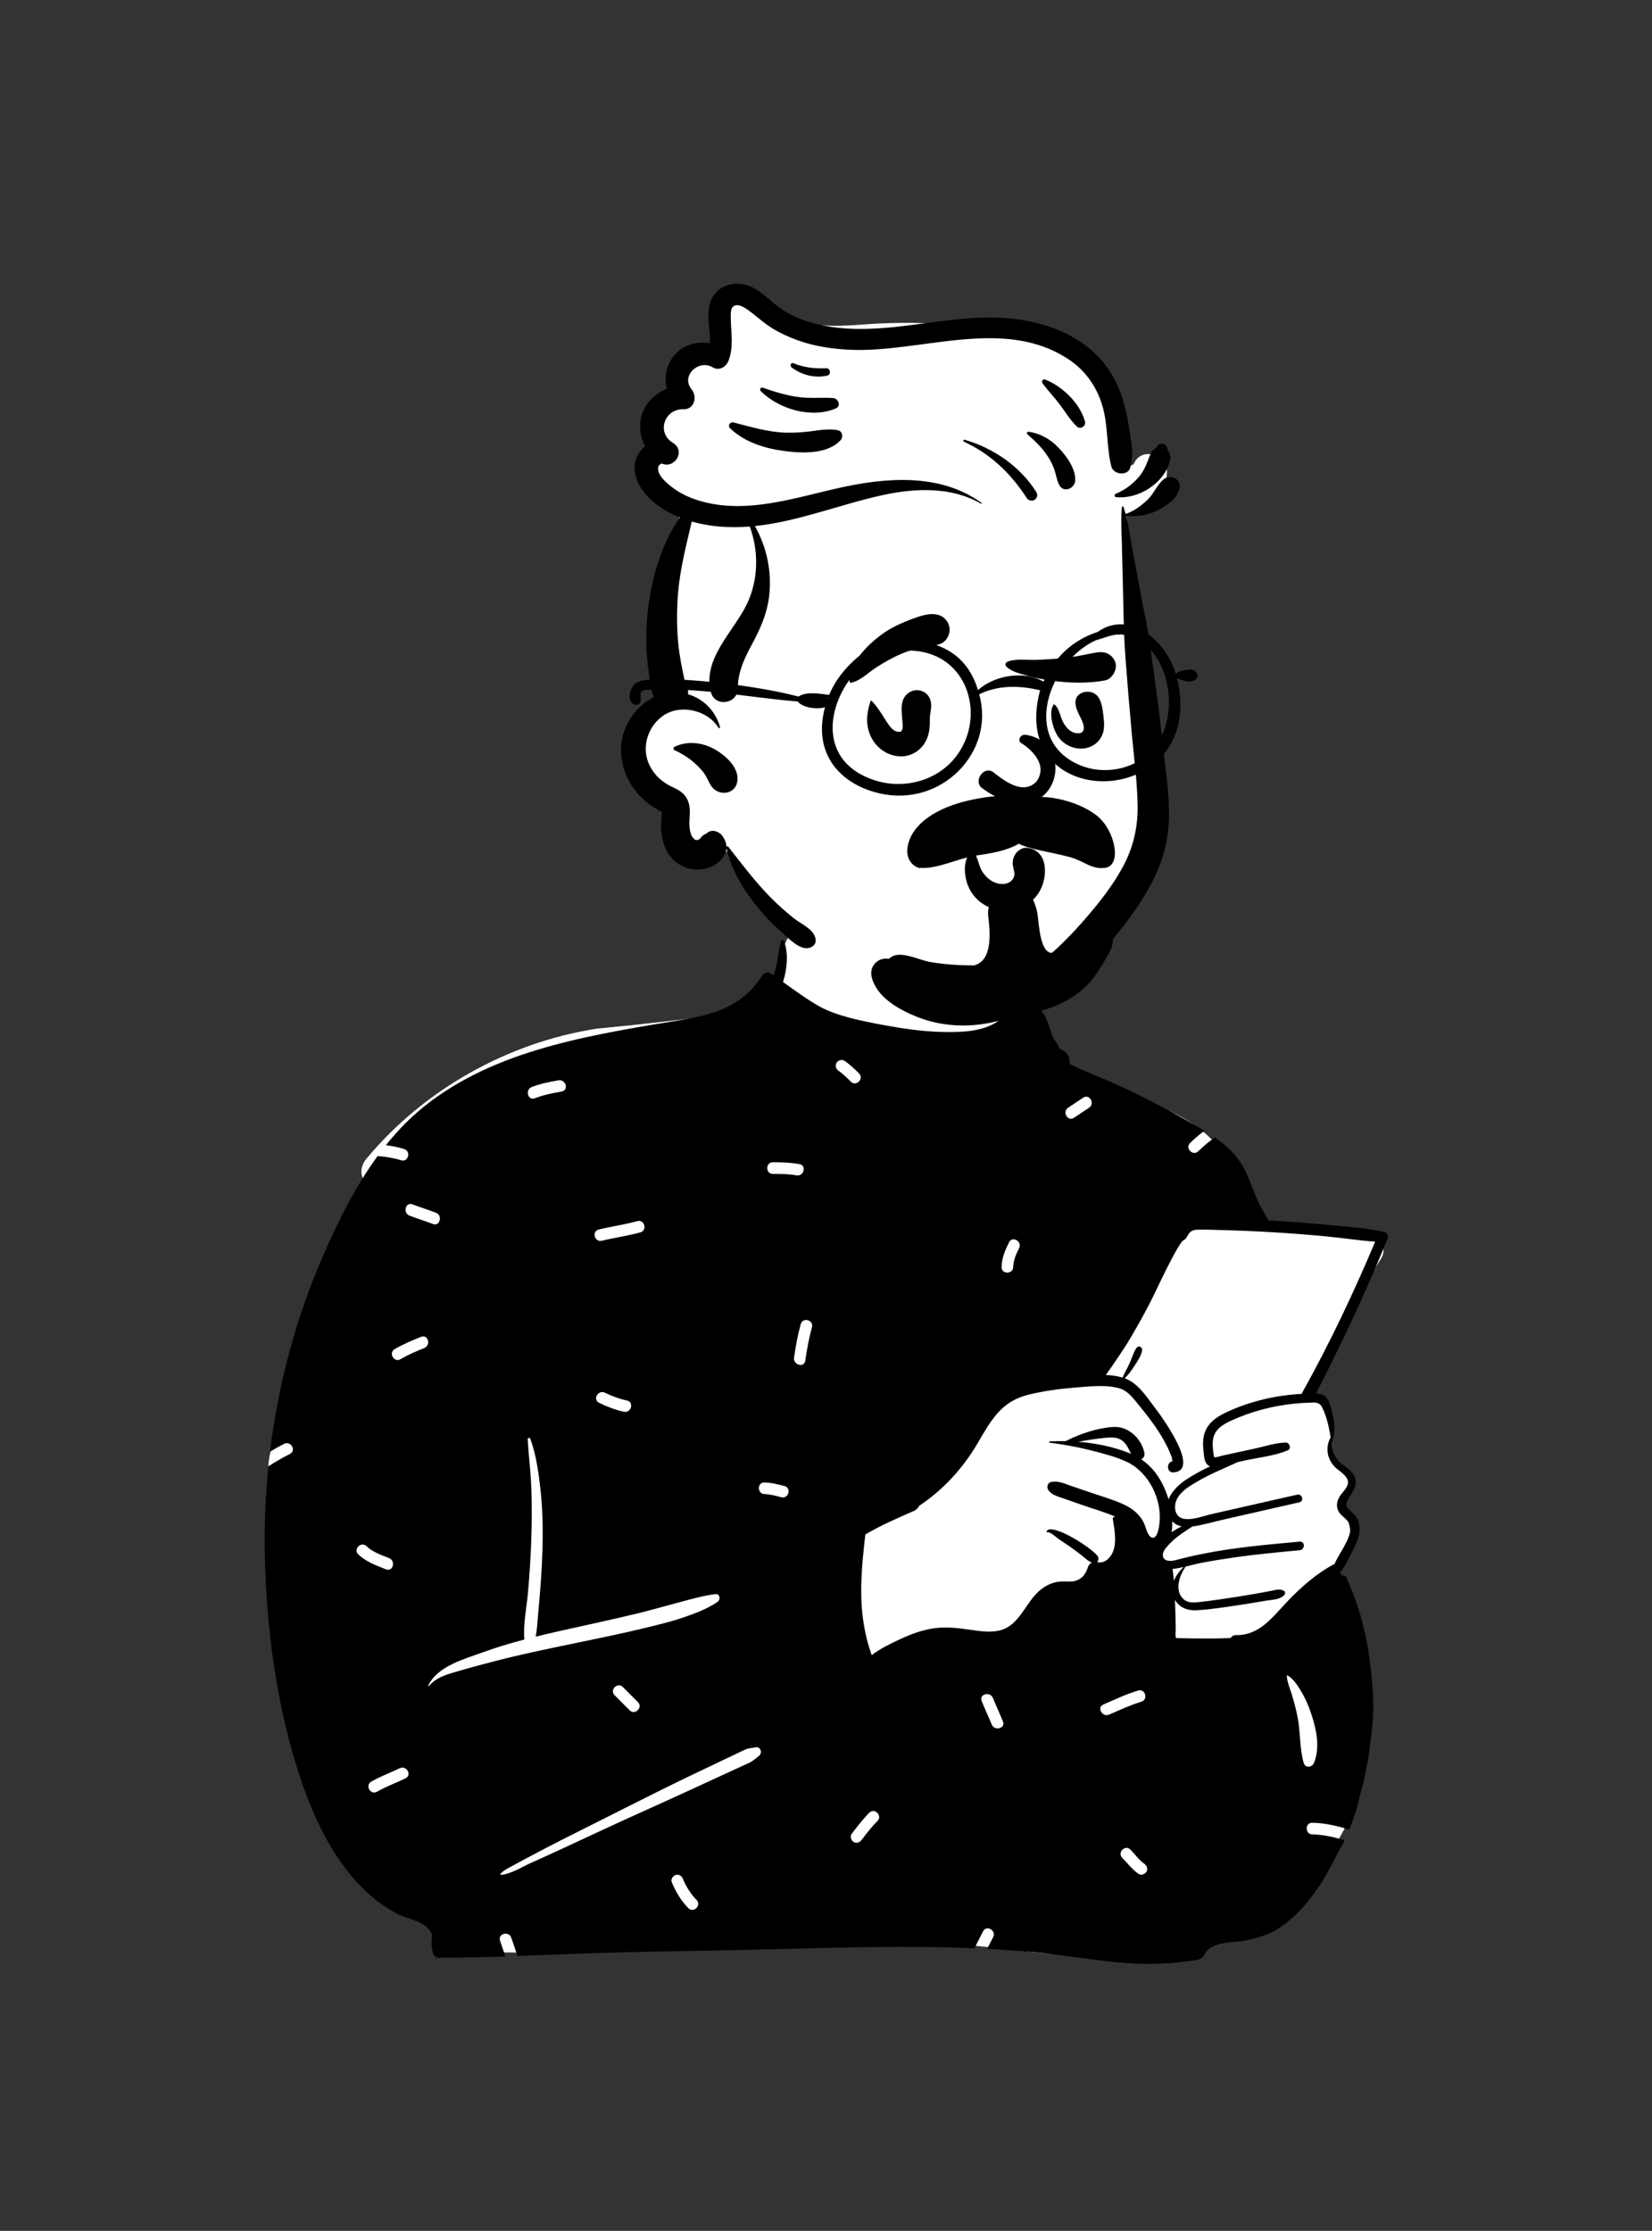 <svg width="623" height="841" viewBox="0 0 623 841" fill="none" xmlns="http://www.w3.org/2000/svg">
<rect x="0" y="0" width="623" height="841" fill="#333333" stroke="none"/>
<path fill-rule="evenodd" clip-rule="evenodd" d="M470.051 458.39C465.271 439.847 460.875 431.985 452.383 425.54C444.441 419.512 432.847 414.449 415.929 410.751C398.309 407.669 397.809 398.51 393.391 383.789C392.102 379.363 385.715 378.186 382.959 381.376C382.57 380.956 382.165 380.572 381.745 380.225C382.121 378.114 379.048 372.065 379.151 370.046C380.222 348.973 373.331 338.391 356.129 334.457C352.388 333.601 326.979 333.097 323.332 334.106C307.386 338.515 291.689 352.514 294.091 369.379C289.085 375.921 284.187 379.914 276.464 382.022C259.279 384.204 242.095 386.145 224.906 387.806C191.257 393.084 159.708 410.897 138.146 436.876C136.157 439.274 135.582 442.529 137.338 445.087C135.963 450.977 128.223 465.264 134.313 469.302C124.298 493.257 101.256 539.559 101.213 552.787C101.031 608.358 107.033 680.69 161.862 711.443C164.057 713.601 164.371 715.99 165.322 719.201C167.732 729.318 176.487 736.548 186.069 735.958C233.271 737.007 278.99 731.248 326.193 730.969C347.01 730.846 372.044 733.953 390.127 736.024C408.21 738.094 426.464 736.263 443.818 730.969C445.281 733.273 448.24 734.615 451.241 733.953C469.231 730.379 483.779 719.291 496.45 707.172C500.322 700.127 515.444 680.055 509.433 673.068C514.882 650.031 514.599 625.278 504.916 603.342C506.289 599.321 503.787 594.902 504.916 590.749C505.733 587.744 507.826 586.501 508.879 583.526C510.362 579.338 508.75 573.721 507.081 569.448C506.397 567.319 508.34 565.026 508.879 562.853C511.44 552.604 505.577 553.507 501.35 546.655C501.413 546.634 502.512 541.743 502.507 541.767C503.154 538.275 501.533 533.801 500.118 530.886C499.162 528.915 497.115 527.682 495.08 527.908C497.129 520.952 499.72 515.163 502.507 508.46C507.435 496.646 513.673 485.333 520.749 474.639C523.647 470.26 519.755 465.187 515.066 464.888C499.887 463.924 484.874 461.738 470.051 458.39Z" fill="white"/>
<path fill-rule="evenodd" clip-rule="evenodd" d="M425.751 547.734C419.68 545.353 413.143 544.037 406.573 543.526C410.111 542.906 413.658 542.308 417.235 542.001C419.73 541.787 422.044 541.809 423.919 543.702C425.17 544.963 425.757 546.587 426.58 548.079C426.311 547.959 426.031 547.844 425.751 547.734ZM490.914 525.472C480.971 525.977 471.018 528.341 462.024 532.625C458.344 534.381 455.009 536.916 454.033 541.085C453.54 543.214 453.66 545.414 453.923 547.564C454.121 549.193 454.17 551.272 455.585 552.375C455.826 552.562 456.084 552.704 456.353 552.808C453.035 554.306 449.876 556.106 447.068 557.96C444.502 559.655 441.864 562.266 440.679 565.212C440.581 564.878 440.482 564.565 440.383 564.269C438.365 558.3 435.255 553.412 430.358 550.126C431.225 549.737 431.822 548.815 431.543 547.542C430.38 542.226 425.471 537.607 419.927 537.936C413.856 538.293 407.336 540.503 401.845 543.296C399.844 543.252 397.847 543.279 395.874 543.367C395.534 543.378 395.55 543.839 395.874 543.877C397.475 544.081 399.076 544.305 400.678 544.568C404.484 545.178 408.279 545.951 411.991 546.911C416.445 548.064 421.051 549.221 425.214 551.234C433.286 555.146 438.283 565.372 437.257 574.27C437.087 575.729 436.522 580.14 434.498 579.684C432.788 579.3 432.107 575.729 431.51 574.407C429.908 570.896 427.024 568.603 423.563 567.05C419.499 565.223 415.15 563.989 410.938 562.552C408.553 561.735 406.167 560.917 403.776 560.105C401.33 559.266 399.005 558.108 396.4 558.695C394.826 559.051 394.645 560.928 395.528 562.003C396.872 563.643 398.868 564.126 400.804 564.801C403.36 565.689 405.91 566.579 408.46 567.467C412.402 568.838 416.532 569.996 420.376 571.675L420.256 571.949C419.943 571.861 419.576 572.174 419.637 572.558C420.212 576.107 421.013 580.211 420.124 583.766C419.423 586.586 416.949 589.708 413.736 588.879C414.24 588.418 414.427 587.622 414.087 586.887C412.814 584.166 396.142 573.425 394.656 577.414C394.607 577.556 394.76 577.66 394.881 577.638C396.148 577.375 398.27 579.536 399.284 580.222C400.749 581.21 402.235 582.175 403.683 583.19C405.268 584.298 406.815 585.461 408.323 586.662C409.507 587.606 410.401 588.588 411.761 589.066C411.048 589.405 410.483 590.036 410.242 590.843C409.628 592.944 408.443 594.727 406.387 595.654C404.232 596.619 401.802 596.01 399.532 596.247C396.439 596.559 393.74 598.03 391.486 600.131C386.754 604.552 384.379 612.343 377.76 614.432C373.805 615.678 369.418 614.893 365.415 614.328C360.945 613.697 356.591 613.198 352.088 613.856C347.778 614.488 343.703 615.979 339.765 617.801C336.074 619.507 331.994 621.438 328.72 623.983C328.046 621.904 327.366 619.847 326.85 617.724C325.633 612.705 324.975 607.591 324.815 602.435C324.667 597.525 324.942 592.593 325.363 587.705C325.572 585.263 325.901 582.833 326.11 580.392C326.164 579.777 326.274 579.119 326.357 578.461C332.203 575.01 338.344 572.366 344.536 569.645C344.553 569.64 344.569 569.628 344.586 569.623C344.778 569.535 344.964 569.453 345.156 569.371C345.151 569.36 345.145 569.349 345.134 569.338C345.842 568.905 346.335 568.328 346.631 567.681C355.554 561.762 363.013 553.681 368.574 544.256C370.904 540.306 373.147 536.208 376.197 532.747C379.443 529.054 383.299 526.86 388.07 525.719C393.647 524.381 399.395 523.579 405.109 523.124C408.229 522.877 411.717 522.493 415.118 522.51C417.487 522.526 419.806 522.729 421.934 523.316C425.088 524.183 426.93 526.58 428.91 529.005C430.802 531.331 432.683 533.663 434.449 536.088C436.121 538.386 437.701 540.761 439.072 543.252C439.895 544.744 440.657 546.281 441.299 547.866C441.524 548.426 441.82 549.061 441.957 549.643C442.094 550.23 441.842 550.85 442.5 550.85C439.785 550.888 439.813 555.228 442.511 555.069C453.073 554.454 437.943 533.827 435.732 530.952C432.601 526.882 429.371 521.571 424.358 519.679C424.287 519.651 424.21 519.624 424.139 519.602C425.598 518.219 426.749 516.563 427.852 514.878C428.987 513.145 430.341 511.159 430.715 509.102C430.95 507.791 429.322 507.044 428.548 508.191C427.424 509.864 426.881 511.982 426.042 513.82C425.186 515.685 424.145 517.446 423.322 519.327C421.342 518.719 419.203 518.439 417.026 518.346C419.774 514.627 424.468 507.45 425.033 506.529C427.632 502.261 430.106 497.861 432.469 493.456C435.025 488.683 437.213 483.713 439.659 478.885C441.047 476.148 442.445 473.388 443.986 470.733C444.518 469.822 445.088 468.911 445.736 468.083C445.862 467.919 446.021 467.782 446.169 467.628C446.339 467.534 446.514 467.43 446.613 467.376C447.501 466.866 447.814 465.681 448.439 464.929C449.437 463.717 450.611 463.574 452.114 463.557C455.316 463.524 458.53 463.65 461.727 463.738C466.427 463.87 471.122 464.056 475.816 464.303C477.237 464.38 478.652 464.457 480.072 464.545C486.9 464.951 493.722 465.483 500.528 466.136C506.549 466.711 512.571 467.65 518.598 468.1C510.438 487.493 501.389 506.535 491.144 524.913C491.04 525.099 490.963 525.285 490.914 525.472ZM445.637 575.432C444.321 576.036 443.043 576.788 441.853 577.644C442.05 576.311 442.1 574.906 442.045 573.496C443.027 574.549 444.282 575.153 445.637 575.432ZM501.822 542.073C501.729 542.083 501.641 542.133 501.597 542.226C499.777 545.984 500.538 550.181 503.511 553.127C505.069 554.663 508.464 556.396 508.353 558.92C508.26 560.96 506.04 562.672 505.091 564.356C504.208 565.925 503.879 567.648 504.586 569.349C505.491 571.526 508.019 572.393 508.886 574.533C509.983 577.248 508.2 580.524 506.95 582.888C505.787 585.077 504.284 587.266 503.286 589.581C496.601 593.043 490.618 598.353 485.474 603.746C479.842 609.644 475.01 616.583 466.066 616.408C465.172 616.391 464.492 616.863 464.086 617.515C461.596 617.631 459.101 617.68 456.611 617.692C452.235 617.713 447.858 617.669 443.487 617.532C443.18 616.473 443.405 615.036 443.388 614.142C443.334 611.261 443.306 608.387 443.186 605.507C443.153 604.706 443.12 603.899 443.087 603.098C444.661 605.945 447.732 607.24 451.231 607.043C456.858 606.714 462.517 605.792 468.089 604.964C471.023 604.53 473.952 604.036 476.875 603.51C479.277 603.082 482.666 603.192 484.344 601.266C484.739 600.817 484.761 599.994 484.141 599.691C482.48 598.874 481.432 599.329 479.605 599.681C477.379 600.114 475.147 600.525 472.909 600.91C468.615 601.655 464.311 602.347 459.995 602.956C457.538 603.301 455.075 603.641 452.613 603.91C450.463 604.141 448.039 604.453 446.306 602.835C442.813 599.565 444.771 594.085 446.981 590.782C447.025 590.717 447.025 590.656 447.008 590.601C449.092 590.113 451.171 589.542 453.244 589.142C457.231 588.374 461.245 587.727 465.265 587.151C473.524 585.971 481.838 585.192 490.14 584.408C492.197 584.21 492.219 580.974 490.14 581.166C478.212 582.258 466.225 583.294 454.456 585.593C451.505 586.163 448.576 586.81 445.665 587.54C444.288 587.881 442.813 588.413 441.37 588.429C441.283 588.429 441.194 588.429 441.107 588.423C438.283 588.336 437.872 585.917 439.424 583.903C439.615 583.656 439.813 583.409 440.016 583.174C442.758 579.904 446.174 577.72 449.695 575.46C453.638 574.922 457.571 573.726 461.431 572.849C470.963 570.676 480.494 568.504 490.031 566.337C491.901 565.909 491.106 563.034 489.236 563.457C481.997 565.097 474.758 566.737 467.518 568.378L456.923 570.781C454.807 571.258 452.163 572.218 449.673 572.564C448.445 572.733 447.255 572.755 446.18 572.504C442.709 571.681 442.533 567.341 444.03 564.762C445.708 561.866 448.878 560.055 451.692 558.415C456.567 555.568 461.755 553.522 466.822 551.163C467.722 550.965 468.621 550.768 469.521 550.57C474.752 549.418 480.73 548.853 485.655 546.741C487.13 546.115 486.323 543.789 484.865 543.822C481.043 543.905 477.045 545.265 473.31 546.072C469.268 546.949 465.221 547.822 461.179 548.694C460.773 548.782 458.371 549.55 458.009 549.38C457.779 549.27 457.697 548.469 457.62 547.942C457.373 546.209 457.192 544.388 457.461 542.648C458.053 538.748 461.305 536.915 464.596 535.418C471.923 532.088 479.957 530.004 487.953 529.169C489.795 528.977 491.638 528.857 493.492 528.796C495.668 528.73 497.462 528.346 498.565 530.491C500.298 533.871 501.252 538.216 501.822 542.073ZM491.647 664.599C490.05 659.076 490.485 653.178 489.391 647.545C488.827 644.638 488.056 641.755 487.215 638.917C486.536 636.625 485.404 634.187 485.275 631.795C485.268 631.636 485.456 631.544 485.585 631.617C487.837 632.907 489.567 635.697 490.852 637.886C492.389 640.506 493.563 643.248 494.511 646.132C496.398 651.878 497.948 658.808 495.514 664.599C494.789 666.323 492.245 666.668 491.647 664.599ZM442.308 591.441C443.657 591.309 445.006 591.051 446.356 590.749C444.847 592.22 443.454 593.992 442.681 595.956C442.56 594.447 442.406 592.944 442.204 591.447C442.237 591.447 442.275 591.447 442.308 591.441ZM429.343 706.411C426.963 704.75 425.23 702.428 423.212 700.379C421.228 698.364 424.33 695.261 426.315 697.277C428.036 699.024 429.531 701.207 431.556 702.621C432.532 703.301 432.983 704.53 432.344 705.624C431.779 706.588 430.315 707.089 429.343 706.411ZM416.075 642.583C420.418 640.705 424.689 638.659 429.234 637.306C431.951 636.497 433.101 640.734 430.401 641.537C426.215 642.784 422.289 644.643 418.29 646.372C415.722 647.483 413.491 643.701 416.075 642.583ZM370.211 641.269C369.149 638.647 373.395 637.518 374.442 640.102C375.646 643.077 377.027 645.975 378.232 648.95C379.293 651.571 375.048 652.701 374.002 650.116C372.797 647.142 371.415 644.244 370.211 641.269ZM324.942 693.615C324.235 694.559 323.055 695.07 321.941 694.403C321.007 693.843 320.438 692.356 321.154 691.401C323.245 688.613 325.363 685.858 327.814 683.372C329.801 681.357 332.902 684.463 330.917 686.476C328.728 688.695 326.81 691.125 324.942 693.615ZM318.469 399.901C320.483 401.277 322.247 402.948 323.968 404.668C325.968 406.668 322.865 409.771 320.865 407.771C319.415 406.322 317.953 404.85 316.255 403.691C315.274 403.02 314.833 401.773 315.468 400.688C316.037 399.716 317.49 399.233 318.469 399.901ZM384.329 470.526C383.191 472.806 382.166 475.042 382.101 477.634C382.032 480.458 377.644 480.459 377.714 477.634C377.798 474.242 379.048 471.3 380.541 468.311C381.803 465.78 385.586 468.006 384.329 470.526ZM408.493 413.805C410.852 412.232 413.046 416.035 410.708 417.594C408.813 418.858 406.917 420.122 405.022 421.386C402.664 422.959 400.47 419.156 402.807 417.597C404.703 416.333 406.598 415.069 408.493 413.805ZM303.683 512.976C303.28 515.765 299.053 514.572 299.452 511.81C300.069 507.541 300.822 503.328 301.98 499.17C302.738 496.449 306.969 497.612 306.21 500.337C305.052 504.495 304.299 508.708 303.683 512.976ZM288.301 563.25C285.477 563.19 285.476 558.801 288.301 558.861C290.856 558.915 293.368 559.588 295.834 560.203C298.576 560.889 297.406 565.12 294.667 564.435C292.583 563.915 290.461 563.296 288.301 563.25ZM282.622 664.521C281.652 664.993 280.657 665.418 279.676 665.867C277.712 666.765 275.749 667.664 273.787 668.566C269.699 670.443 265.614 672.326 261.532 674.216C253.36 678 245.126 681.65 236.935 685.393C228.582 689.21 220.251 693.078 211.93 696.965C208.01 698.796 204.061 700.559 200.119 702.342C196.748 703.867 192.582 706.531 188.882 706.782C188.691 706.795 188.628 706.554 188.736 706.431C190.134 704.84 192.364 703.915 194.201 702.882C196.078 701.825 197.99 700.832 199.893 699.824C203.86 697.721 207.832 695.635 211.838 693.607C219.85 689.551 227.878 685.524 235.907 681.502C244.096 677.4 252.275 673.271 260.535 669.315C264.425 667.452 268.318 665.595 272.213 663.744C274.324 662.741 276.435 661.74 278.546 660.74C279.458 660.308 280.361 659.843 281.293 659.456C282.532 658.943 283.474 659.048 284.752 658.732C286.836 658.218 287.738 660.868 286.138 662.023C284.821 662.973 284.128 663.786 282.622 664.521ZM253.333 709.523C252.883 708.428 253.825 707.098 254.865 706.823C256.111 706.495 257.109 707.252 257.564 708.356C258.767 711.283 260.48 713.968 262.685 716.236C264.656 718.263 261.555 721.367 259.583 719.34C256.819 716.497 254.834 713.174 253.333 709.523ZM231.785 639.077C229.785 637.077 232.888 633.974 234.888 635.974L240.573 641.661C242.574 643.662 239.47 646.765 237.471 644.765L231.785 639.077ZM173.45 629.804C169.362 631.003 164.594 632.106 161.807 635.594C161.671 635.765 161.443 635.546 161.524 635.376C165.092 627.977 175.325 625.381 182.409 622.789C187.42 620.955 192.561 619.434 197.746 618.076C197.228 612.159 198.657 605.818 199.154 599.931C199.684 593.645 200.116 587.343 200.337 581.037C200.564 574.605 200.619 568.129 200.407 561.695C200.196 555.285 199.364 548.953 199 542.564C198.965 541.946 199.825 541.917 200.01 542.427C202.164 548.356 203.083 554.923 203.784 561.174C204.506 567.614 204.745 574.036 204.653 580.513C204.558 587.173 204.171 593.817 203.639 600.456C203.388 603.602 203.095 606.745 202.819 609.889C202.609 612.289 202.511 614.669 202.022 616.993C205.149 616.225 208.283 615.499 211.408 614.793C221.37 612.544 231.374 610.457 241.295 608.025C246.165 606.832 250.965 605.402 255.813 604.133C260.378 602.938 265.197 601.488 269.883 600.955C271.556 600.764 271.769 603.053 270.662 603.83C266.852 606.505 261.793 608.368 257.393 609.866C252.977 611.368 248.387 612.45 243.861 613.563C234.422 615.885 224.894 617.784 215.38 619.761C205.88 621.737 196.361 623.698 186.967 626.135C182.443 627.309 177.935 628.487 173.45 629.804ZM151.049 512.392C148.606 513.826 146.401 510.031 148.835 508.602C152.02 506.732 155.414 505.327 158.835 503.957C161.461 502.906 162.591 507.152 160.002 508.189C156.927 509.42 153.911 510.712 151.049 512.392ZM142.204 675.443C139.755 676.864 137.548 673.07 139.99 671.654C143.42 669.665 147.176 668.338 150.73 666.598C153.259 665.359 155.48 669.146 152.944 670.388C149.391 672.128 145.634 673.454 142.204 675.443ZM138.226 582.887C140.594 585.138 143.755 586.197 146.735 587.379C149.333 588.409 148.193 592.652 145.568 591.611C141.855 590.138 138.073 588.794 135.124 585.99C133.071 584.041 136.179 580.943 138.226 582.887ZM164.424 457.19C167.028 458.212 165.887 462.454 163.258 461.422C160.341 460.278 157.329 459.407 154.413 458.263C151.81 457.241 152.95 452.999 155.579 454.03C158.496 455.174 161.508 456.046 164.424 457.19ZM210.641 407.263C213.407 406.797 214.585 411.027 211.807 411.496C208.361 412.078 204.968 412.759 201.699 414.024C199.059 415.045 197.927 410.8 200.532 409.792C203.802 408.527 207.195 407.845 210.641 407.263ZM225.912 528.823C223.375 527.576 225.601 523.792 228.126 525.034C230.786 526.342 233.543 527.354 236.447 527.972C239.211 528.561 238.034 532.792 235.28 532.205C232.013 531.508 228.904 530.295 225.912 528.823ZM240.334 460.35C243.066 459.602 244.221 463.836 241.501 464.582C236.716 465.894 231.79 466.575 226.97 467.742C224.223 468.407 223.06 464.174 225.803 463.51C230.623 462.343 235.55 461.662 240.334 460.35ZM301.519 438.862C304.296 439.376 303.113 443.606 300.353 443.095C297.415 442.551 294.438 442.542 291.459 442.541C288.632 442.54 288.637 438.151 291.459 438.152C294.843 438.154 298.183 438.245 301.519 438.862ZM501.065 461.791C493.898 461.105 486.719 460.557 479.529 460.145C479.194 460.128 478.865 460.107 478.53 460.09C478.493 460.014 478.443 459.942 478.393 459.865C476.047 456.42 474.319 452.975 472.822 449.08C471.391 445.371 470.003 441.548 467.798 438.201C465.284 434.389 461.889 431.405 458.169 428.82C455.912 430.338 453.818 432.115 451.902 433.999C449.885 435.981 446.782 432.878 448.799 430.896C450.502 429.221 452.319 427.675 454.241 426.278C452.022 424.929 449.759 423.662 447.551 422.401C439.275 417.678 430.802 413.311 422.154 409.318C418.134 407.457 414.065 405.806 409.968 404.133C407.763 403.234 405.586 402.076 403.382 401.034C403.541 399.475 403.074 397.731 401.879 396.705C400.996 395.953 400.31 395.674 399.257 395.142C399.022 395.059 398.879 395.01 398.813 394.982C398.863 394.993 399.005 395.037 399.24 395.114C399.8 395.372 399.844 395.295 399.373 394.889C399.345 394.001 397.595 392.125 397.195 391.209C395.802 388.065 395.369 384.74 393.313 381.876C390.477 377.932 385.717 376.44 381.28 377.778C380.82 373.033 380.699 368.08 378.911 363.844C378.862 363.729 378.703 363.679 378.632 363.806C376.767 366.982 376.608 370.52 376.465 374.185C376.328 377.625 376.459 381.141 376.91 384.559C376.624 384.778 376.334 384.987 376.032 385.19C374.617 386.122 373.093 386.841 371.491 387.374C368.442 388.383 365.245 388.822 362.047 388.975C353.794 389.37 345.288 388.536 337.171 387.121C328.962 385.689 316.375 383.539 309.071 379.43C304.249 376.72 299.802 373.411 295.294 370.208C296.929 364.941 297.345 359.28 295.7 354.83C295.503 354.298 294.669 354.2 294.51 354.83C293.479 359.077 293.177 363.345 291.806 367.541C291.784 367.602 291.763 367.668 291.741 367.728C291.313 367.438 290.885 367.152 290.457 366.867C289.47 366.214 288.127 366.703 287.534 367.635C278.063 382.562 263.064 383.418 247.313 386.085C230.076 389.003 212.752 392.152 196.179 397.862C180.33 403.327 165.183 411.282 153.183 423.164C150.467 425.855 147.927 428.721 145.529 431.714C147.849 432.006 150.15 432.461 152.421 433.175C155.109 434.02 153.954 438.256 151.254 437.407C148.335 436.49 145.384 436.036 142.403 435.81C134.25 446.967 127.893 459.619 122.395 472.071C111.851 495.947 104.988 521.373 101.829 547.26C103.563 546.22 105.329 545.23 107.138 544.309C109.652 543.03 111.869 546.818 109.352 548.099C106.558 549.521 103.843 551.088 101.213 552.787C100.064 564.119 99.619 575.523 99.888 586.909C100.53 614.054 104.194 641.994 112.48 667.893C116.544 680.604 121.929 693.211 129.953 703.953C133.583 708.819 137.707 713.207 142.566 716.866C144.919 718.644 147.409 720.23 150.036 721.568C153.419 723.301 157.829 723.872 160.746 726.324C161.706 727.131 162.446 728.195 163.006 729.396C162.682 731.679 162.644 733.966 163.269 736.248C163.466 736.962 164.004 737.543 164.667 737.823C164.678 738.02 164.678 738.212 164.678 738.399C164.678 738.487 164.81 738.509 164.826 738.421C164.854 738.251 164.881 738.081 164.909 737.906C165.122 737.976 165.347 738.01 165.578 738.01C173.908 738.041 182.249 737.838 190.59 737.555C189.945 735.579 189.247 733.619 188.576 731.642C187.665 728.958 191.904 727.816 192.806 730.476C193.591 732.787 194.412 735.077 195.142 737.396C204.079 737.064 213.014 736.664 221.933 736.37C240.903 735.738 259.867 735.53 278.841 735.13C308.308 734.505 337.99 733.226 367.502 734.477C368.523 732.31 369.665 730.193 370.748 728.056C372.026 725.533 375.81 727.757 374.537 730.271C373.784 731.756 373.004 733.222 372.263 734.705C378.24 735.015 384.211 735.425 390.17 735.986C400.337 736.94 410.407 738.635 420.563 739.689C430.89 740.763 440.992 740.572 451.236 738.866C453.079 738.559 454.165 737.444 454.615 736.062C454.63 736.056 454.642 736.046 454.652 736.029C455.179 735.415 455.673 734.905 456.182 734.46C456.792 734.066 457.45 733.73 458.223 733.434C459.665 732.885 461.168 732.551 462.693 732.326C464.371 732.074 466.071 732.052 467.749 731.844C469.163 731.663 470.546 731.393 471.927 731.065C474.412 730.472 476.771 729.699 479.118 728.672C481.163 727.779 483.011 726.495 484.755 725.095C488.364 722.457 491.489 719.089 494.221 715.588C495.812 713.542 497.309 711.419 498.669 709.209C501.038 705.379 503.056 701.401 505.096 697.391C505.837 696.203 506.512 694.986 507.13 693.744C503.143 692.569 499.117 691.611 494.891 691.543C492.065 691.497 492.066 687.108 494.891 687.154C499.738 687.231 504.323 688.364 508.879 689.714C509.101 689.124 509.314 688.53 509.511 687.928C510.054 686.672 510.504 685.382 510.876 684.077C511.095 683.484 511.315 682.892 511.535 682.299C512.028 680.248 512.522 678.19 513.021 676.133C514.013 672.841 514.797 669.501 515.374 666.116C515.856 663.888 516.229 661.645 516.481 659.373C517.249 653.871 517.874 648.38 517.918 642.817C517.852 639.388 517.633 635.965 517.26 632.558C517.101 630.243 516.832 627.939 516.47 625.651C515.999 622.25 515.533 618.882 514.748 615.524C514.162 613.253 513.575 610.982 512.988 608.71C511.524 603.977 509.796 599.335 507.805 594.798C507.696 594.513 507.141 593.887 506.807 593.882C506.555 593.876 506.203 594.107 506.319 594.415C506.33 594.441 506.341 594.474 506.352 594.502C506.237 594.244 506.127 593.981 506.012 593.723C505.913 593.481 505.529 592.999 505.233 593.005C505.217 593.005 505.2 593.005 505.178 593.01C505.255 592.955 505.327 592.883 505.398 592.802C507.367 590.47 508.644 587.403 510.054 584.704C511.222 582.477 512.324 580.128 512.642 577.61C512.922 575.4 512.544 573.222 511.156 571.433C509.577 569.398 506.604 568.443 508.255 565.503C510.131 562.156 512.889 559.254 510.142 555.453C508.743 553.516 506.528 552.452 504.882 550.768C502.99 548.82 502.09 546.214 502.14 543.554C502.255 543.619 502.409 543.587 502.464 543.422C504.054 538.616 502.903 533.339 501.274 528.659C500.385 526.12 498.504 525.422 496.316 525.297C505.792 506.782 514.66 487.97 522.563 468.725C522.826 468.094 523.084 467.464 523.341 466.832C523.726 465.889 522.914 464.633 521.976 464.424C515.143 462.926 508.025 462.449 501.065 461.791Z" fill="black"/>
<path fill-rule="evenodd" clip-rule="evenodd" d="M440.052 177.661C439.867 171.101 430.329 168.377 427.573 174.874C427.402 175.048 427.216 175.215 427.041 175.365C427.904 174.625 426.1 175.849 425.807 176.001C425.556 176.13 425.299 176.247 425.043 176.368C423.271 159.749 417.253 141.832 401.705 133.491C380.018 122.971 354.959 120.917 331.167 121.962C319.115 122.678 305.197 124.605 294.489 118.506C291.153 116.606 288.478 113.614 284.708 112.44C272.806 109.219 267.407 121.445 269.028 131.499C263.951 131.539 258.915 134.351 256.724 138.98C255.438 141.719 255.46 144.676 254.351 147.425C250.947 154.398 246.076 159.41 248.83 167.864C243.987 173.377 246.748 181.723 250.656 187.001C252.586 189.746 254.885 192.381 256.298 195.454C257.67 198.396 255.599 201.885 254.446 204.674C245.924 224.89 246.411 247.152 250.997 268.238C241.794 272.232 239.033 284.719 245.033 292.581C247.098 295.36 249.617 296.391 252.474 298.101C256.089 300.091 253.136 308.064 254.294 311.914C255.867 321.313 264.422 327.101 272.881 320.997C278.249 320.185 282.579 335.808 286.477 339.73C288.879 342.89 291.545 345.727 294.444 348.345C303.081 370.577 347.342 381.851 369.225 380.564C392.14 378.164 407.6 358.696 420.472 341.419C427.082 332.213 431.381 321.909 432.945 310.671C434.515 299.377 433.828 288.062 432.766 276.753C430.536 252.727 427.017 218.113 424.745 193.827C432.956 193.15 440.301 186.158 440.052 177.661V177.661Z" fill="white"/>
<path fill-rule="evenodd" clip-rule="evenodd" d="M261.056 163.216C261.048 163.25 261.06 163.275 261.067 163.312C261.069 163.301 261.071 163.296 261.073 163.283C261.067 163.256 261.062 163.237 261.056 163.216" fill="#4F66AF"/>
<path fill-rule="evenodd" clip-rule="evenodd" d="M261.053 163.565C261.023 163.533 260.98 163.51 260.938 163.478C260.937 163.479 260.936 163.48 260.935 163.481C260.976 163.507 261.014 163.538 261.053 163.565" fill="#4F66AF"/>
<path fill-rule="evenodd" clip-rule="evenodd" d="M438.745 180.765C441.442 178.524 445.691 180.588 444.777 184.278C443.783 188.297 439.477 191.043 435.922 192.695C432.263 194.394 428.699 194.721 424.707 194.536L424.658 194.525V194.525C425.766 198.97 426.395 203.591 427.242 208.063C428.318 213.737 429.377 219.413 430.419 225.092C431.428 230.581 432.703 236.078 433.478 241.595C434.259 247.163 435.01 252.736 435.777 258.306C437.059 267.61 438.093 276.956 439.183 286.287L439.703 290.703C440.795 300.051 441.675 309.411 439.605 318.713C437.665 327.431 433.295 335.564 428.227 342.841C423.263 349.968 417.718 356.82 411.631 363.018C399.89 374.973 385.412 384.548 368.435 386.323C361.125 387.088 353.318 386.237 346.446 383.579L345.99 383.401C339.033 380.653 330.514 375.949 328.704 368.229C327.592 363.494 332.47 359.797 336.747 362.044C338.729 363.085 340.219 364.275 341.846 365.767L342.134 366.033C343.464 367.268 343.975 367.648 345.509 368.614C348.656 370.594 351.014 371.531 354.587 372.431C361.176 374.089 368.287 373.826 374.975 371.866C389.176 367.703 400.192 356.841 409.63 345.949C414.754 340.035 419.618 333.831 423.369 326.938C427.305 319.705 429.122 312.112 429.013 303.883C428.89 294.598 427.607 285.277 426.765 276.036C425.908 266.615 425.115 257.197 424.416 247.763C423.761 238.916 423.698 230.029 423.469 221.154L423.424 219.49C423.29 214.779 423.197 210.066 423.09 205.353C422.984 200.654 422.612 195.896 423.096 191.217C423.13 190.876 423.589 190.79 423.701 191.134C423.986 192.011 424.236 192.902 424.472 193.797C424.508 193.769 424.549 193.745 424.598 193.728C427.726 192.652 430.607 190.506 432.954 188.191C435.194 185.982 436.364 182.745 438.745 180.765ZM267.598 114.935C269.563 106.862 278.406 105.059 284.944 108.947C288.09 110.816 290.608 113.513 293.546 115.655C296.467 117.786 299.695 119.497 303.101 120.706C309.868 123.106 317.006 123.979 324.158 124.011C341.565 124.087 358.615 119.193 376.048 119.739C389.537 120.162 403.854 124.149 413.638 133.903C418.909 139.158 422.305 145.913 424.127 153.085C424.978 156.437 425.613 159.87 426.114 163.295L426.236 164.151C426.516 166.153 426.966 168.272 427.008 170.296C427.045 172.113 426.586 174.014 426.337 175.812C425.812 179.603 419.942 179.171 419.099 175.812C417.178 168.164 417.982 160.271 415.635 152.65C413.554 145.891 409.52 139.981 403.676 135.94C379.02 118.889 347.401 133.168 320.234 131.841C313.595 131.517 306.858 130.491 300.595 128.203C297.365 127.024 294.185 125.586 291.257 123.776C288.574 122.12 286.25 120.038 283.767 118.123L282.671 117.29C280.969 116.009 278.071 114.005 276.353 115.7C275.606 116.438 275.56 118.106 275.574 119.38L275.582 119.956C275.66 125.364 276.762 130.762 274.739 135.987C273.816 138.37 271.251 139.873 268.812 138.523L268.686 138.451C263.526 135.38 256.746 141.55 260.71 146.657L260.833 146.811C263.064 149.523 261.875 154.297 257.883 154.285L257.739 154.283C250.627 154.061 247.472 162.952 253.602 166.836L253.791 166.953C258.767 169.932 254.402 177.095 249.301 174.636C249.733 174.844 248.982 174.841 248.552 175.418C248.139 175.973 248.108 176.452 248.207 177.152C248.504 179.273 250.369 181.06 251.879 182.402C255.31 185.451 259.563 187.556 263.946 188.837C281.5 193.971 299.51 187.691 316.614 183.899C334.446 179.945 354.586 178.352 370.137 189.572C370.322 189.705 370.16 190.001 369.955 189.883C358.795 183.399 345.126 183.975 332.927 186.633C316.93 190.119 301.072 196.607 284.688 198.316C289.288 206.439 291.213 216.032 289.984 225.323C289.139 231.718 286.594 237.266 283.589 242.887L283.016 243.959C280.336 249.005 278.261 253.772 278.227 259.617C278.195 265.425 269.564 266.65 268.1 260.989C264.779 248.132 276.88 238.006 281.817 227.404C286.037 218.341 286.167 207.775 282.752 198.495C278.899 198.805 275.016 198.838 271.094 198.488C267.725 198.186 264.259 197.579 260.881 196.618L259.529 202.301C257.739 209.872 256.08 217.437 255.577 225.3C255.207 231.078 255.226 236.884 255.79 242.647C256.277 247.625 257.304 252.426 258.35 257.286C259.247 258.47 259.706 260.282 259.454 261.726C265.278 263.403 269.859 268 271.532 274.089C271.634 274.46 271.116 274.669 270.921 274.347C266.95 267.756 256.725 265.331 250.256 269.685C244.079 273.842 241.642 282.236 245.139 288.881C246.978 292.374 249.705 294.829 253.221 296.52L253.928 296.852C255.771 297.724 257.462 298.675 258.647 300.427C260.185 302.699 260.236 305.101 260.091 307.698L260.028 308.75C259.931 310.491 259.909 312.282 260.428 313.956L260.545 314.328C260.682 314.746 260.826 315.114 261.075 315.513C261.15 315.632 261.85 316.319 262.078 316.567L262.365 316.654V316.654L262.686 316.667V316.667C263.043 316.673 263.512 316.518 263.358 316.625L263.4 316.601C263.535 316.517 263.659 316.428 263.764 316.349L263.963 316.193C264.429 315.52 265.012 314.964 265.728 314.54L266.412 314.235V314.235C268.188 312.359 271.232 313.345 272.505 315.214C273.422 316.558 273.915 317.924 273.955 319.272C274.098 319.042 274.417 318.917 274.619 319.174L275.826 320.713C280.446 326.618 284.986 332.559 290.235 337.941C293.127 340.907 296.237 343.694 299.489 346.261C302.265 348.452 307.531 350.561 307.612 354.553C307.637 355.849 306.717 356.767 305.592 357.207C301.929 358.638 297.403 353.77 294.758 351.401L294.542 351.209C291.304 348.373 288.349 345.259 285.622 341.929C280.326 335.46 275.898 328.015 273.946 319.825C273.854 321.254 273.241 322.655 272.048 323.977C270.459 325.735 268.285 326.969 265.962 327.477C260.7 328.627 255.563 326.733 252.432 322.347C249.785 318.639 249.006 313.742 249.348 309.263L249.39 308.725C249.438 308.007 249.499 306.688 249.685 306.127L248.028 305.217V305.217C245.997 304.136 244.114 302.718 242.424 301.16C235.633 294.898 232.226 284.719 235.33 275.813C237.272 270.241 241.353 265.393 246.578 262.874C245.705 260.855 245.413 258.457 245.083 256.335L245.028 255.984C244.469 252.504 244.001 248.98 243.823 245.458C243.49 238.88 243.895 232.241 244.928 225.74C246.606 215.18 250.081 203.981 256.449 195.122C251.59 193.192 247.119 190.398 243.667 186.518C240.06 182.464 237.76 176.66 240.55 171.511C241.26 170.199 242.187 169.096 243.251 168.22C241.405 164.733 240.808 160.612 241.947 156.673C243.308 151.964 247.004 148.291 251.469 146.576C250.384 142.114 251.271 137.315 254.584 133.597C257.87 129.908 262.973 128.564 267.696 129.408C267.952 124.662 266.458 119.615 267.598 114.935ZM254.351 281.544C258.682 279.424 263.814 279.761 268.139 281.77L268.432 281.909C273.155 284.2 279.409 289.552 277.908 295.244C277.03 298.573 273.332 299.71 270.465 298.273C268.07 297.072 267.524 294.925 266.322 292.769C265.473 291.244 264.423 290.052 263.189 288.826C260.589 286.242 257.669 284.323 254.351 282.788C253.873 282.566 253.89 281.771 254.351 281.544ZM363.461 166.487C363.055 166.302 363.349 165.666 363.758 165.782C374.639 168.89 384.784 175.867 390.846 185.552C391.216 186.143 391.272 187.115 390.846 187.7L390.65 187.966C390.372 188.329 390.098 188.597 389.575 188.678C388.592 188.83 387.739 188.574 387.173 187.7C381.2 178.469 373.549 171.103 363.461 166.487ZM436.304 168.315C437.226 166.753 439.67 167.067 440.157 168.818L440.227 168.971C440.49 169.568 440.37 169.69 439.88 169.352C441.093 170.352 441.642 171.841 441.272 173.442C439.269 182.087 429.479 188.261 420.944 187.412C420.2 187.337 420.098 186.422 420.773 186.149C424.057 184.819 426.971 182.659 429.314 180.009C431.592 177.433 432.55 174.485 433.775 171.374C434.235 170.206 434.95 169.365 435.957 168.906C436.091 168.721 436.207 168.525 436.304 168.315ZM387.771 162.759L387.83 162.763C392.215 163.329 396.008 165.494 399.088 168.666C402.054 171.721 405.796 176.761 405.476 181.244C405.263 184.215 401.04 185.914 399.463 182.873C398.523 181.058 398.31 179.069 397.651 177.15C397.047 175.391 396.212 173.721 395.213 172.155C393.156 168.928 390.327 166.195 387.43 163.728C387.091 163.439 387.327 162.76 387.771 162.759V162.759ZM275.299 161.442C274.327 160.516 275.338 158.937 276.575 159.25C283.097 160.901 289.556 162.91 296.337 163.11C299.724 163.209 303.092 162.942 306.447 162.504L308.146 162.278C310.762 161.937 313.424 161.668 316.01 162.206C317.734 162.564 318.071 164.786 316.997 165.945C311.923 171.42 302.137 170.896 295.409 169.974C288.102 168.971 280.73 166.617 275.299 161.442ZM393.08 144.378C392.633 143.759 393.385 142.781 394.095 143.056C400.577 145.562 407.37 152.086 409.156 158.913C409.628 160.716 407.355 162.077 406.02 160.739C403.532 158.244 401.776 155.298 399.673 152.494C397.578 149.699 395.126 147.217 393.08 144.378ZM286.877 147.427C286.357 146.907 286.881 145.872 287.628 146.137C291.848 147.632 296.099 148.925 300.533 149.604C305.074 150.299 309.657 149.771 314.222 150.052C316.068 150.166 317.326 153.039 315.273 153.934C306.152 157.906 293.763 154.304 286.877 147.427ZM298.53 138.517C297.805 137.98 298.217 136.508 299.204 136.918C303.223 138.592 307.287 139.004 311.6 138.831C313.193 138.767 313.528 141.272 311.975 141.61C307.208 142.647 302.426 141.398 298.53 138.517Z" fill="black"/>
<path fill-rule="evenodd" clip-rule="evenodd" d="M382.763 322.22C383.604 320.756 385.541 319.401 387.314 319.609C395.254 320.54 395.241 330.17 392.175 335.792C389.456 340.778 383.83 343.704 378.199 343.276C372.283 342.827 367.243 339.348 365.024 333.812C363.557 330.15 362.879 323.39 366.782 320.929C366.854 320.883 366.974 320.895 367.031 320.961C368.903 323.138 368.976 326.408 370.614 328.832C372.138 331.087 374.505 332.949 377.277 333.236C379.348 333.451 381.443 332.704 382.253 330.844C382.691 329.838 382.642 329.292 382.477 328.6L382.327 327.998C381.808 325.891 381.575 324.286 382.763 322.22ZM384.886 279.986C389.027 282.504 395.337 288.376 390.882 294.618C385.638 300.123 378.088 293.812 374.367 290.957C370.917 288.745 367.041 294.434 370.242 297.017C397.127 316.929 408.038 280.644 386.98 277.025C384.662 276.626 383.801 279.207 384.886 279.986ZM341.154 262.719C343.695 258.904 349.498 259.466 350.898 263.993C351.656 266.445 350.609 268.649 350.663 271.098C350.709 273.167 350.573 275.472 349.939 277.476C348.494 282.044 344.386 285.271 339.526 285.137C334.683 285.004 330.417 281.937 328.388 277.618C326.352 273.283 326.783 268.796 328.27 264.387C328.341 264.176 328.618 264.073 328.786 264.251C330.542 266.119 331.828 268.09 333.159 270.182L334.523 272.325C335.565 273.939 337.08 276.001 339.026 275.871L339.318 275.843C339.858 275.796 339.776 275.903 340.193 275.166C340.386 274.825 340.351 274.191 340.444 273.788L340.476 273.652V273.652L340.459 273.579C340.417 273.384 340.377 273.016 340.343 272.379L340.336 272.238C340.195 269.255 339.353 265.422 341.154 262.719ZM405.588 265.259C405.132 260.38 411.989 259.296 414.269 262.906C415.458 264.789 415.804 267.154 416.067 269.395L416.19 270.458C416.46 272.76 416.567 275.154 415.568 277.3C413.996 280.681 410.575 282.469 406.885 282.186C403.362 281.915 400.147 279.871 398.452 276.769C396.942 274.001 395.439 268.596 397.274 265.709C397.385 265.534 397.607 265.511 397.759 265.646C399.493 267.186 399.775 269.995 400.806 272.001C401.87 274.07 403.482 276.087 405.927 276.401C408.265 276.702 409.159 275.424 408.562 273.194C407.792 270.315 405.877 268.357 405.588 265.259ZM343.006 233.711L344.127 233.281C347.97 231.829 353.245 230.151 356.369 233.276C358.296 235.204 358.663 238.043 357.287 240.395C355.621 243.243 352.631 243.314 349.744 243.733C346.461 244.211 343.122 245.118 340.065 246.412C336.621 247.869 333.426 249.686 330.295 251.715C327.319 253.644 324.354 256.795 320.792 257.39C320.646 257.414 320.481 257.351 320.444 257.192C319.635 253.708 321.883 250.28 323.889 247.562C326.316 244.271 329.257 241.571 332.544 239.149C335.717 236.812 339.342 235.123 343.006 233.711ZM412.801 246.096L413.144 246.036C415.474 245.648 417.585 245.738 419.341 247.584C420.681 248.992 421.198 250.817 420.559 252.679C419.97 254.397 418.651 256.142 416.738 256.502C410.278 257.717 403.123 257.517 396.631 256.596C393.66 256.175 390.663 255.659 387.77 254.846L386.439 254.46C384.024 253.77 381.259 253.049 379.504 251.272C378.874 250.633 379.237 249.719 379.992 249.424C383.053 248.224 387.249 248.863 390.513 248.769C394.31 248.66 398.114 248.375 401.893 247.983C405.586 247.599 409.159 246.765 412.801 246.096Z" fill="black"/>
<path fill-rule="evenodd" clip-rule="evenodd" d="M385.489 301.36C379.39 298.612 368.438 301.01 364.462 301.963C355.219 304.181 345.92 308.973 343.046 316.48C339.808 324.941 346.269 327.605 347.219 327.17C353.618 327.621 361.239 323.597 367.944 322.558C373.388 321.708 379.13 320.966 384.23 318.072C387.954 320.121 396.365 321.229 403.152 323.021C408.933 324.546 411.438 327.853 416.797 327.15C423.22 326.307 420.591 312.794 413.432 307.319C405.598 301.328 392.347 298.898 385.489 301.36ZM397.565 359.141C392.229 360.442 391.871 348.744 391.273 344.61C390.806 341.381 388.172 333.054 381.495 333.414C374.817 333.773 372.307 340.75 372.646 345.089C372.866 347.903 375.458 362.156 367.184 363.959C361.909 363.941 355.806 363.585 350.259 362.562C343.731 361.083 335.242 355.904 333 366.102C332.193 369.773 360.95 380.677 373.711 381.663C386.653 384.287 401.795 380.253 411.009 370.349C413.105 368.096 419.009 358.744 419.43 356.453C420.314 351.639 418.267 348.541 412.312 350.238C408.106 352.485 400.997 358.304 397.565 359.141Z" fill="black"/>
<path fill-rule="evenodd" clip-rule="evenodd" d="M433.968 283.327C427.309 290.21 416.194 292.184 407.335 288.494C384.589 278.987 395.723 249.335 413.265 241.372C415.456 240.826 418.383 239.53 421.052 239.235C421.294 239.117 421.819 239.46 422.456 239.136C441.799 241.296 446.204 271.333 433.968 283.327M360.602 285.089C353.134 294.997 339.25 298.054 327.907 293.448C305.497 284.62 313.446 258.326 328.778 248.018C361.165 235.844 374.54 266.82 360.602 285.089M312.023 263.135C312.002 263.125 311.981 263.12 311.96 263.11C312.078 263.058 312.197 263.006 312.314 262.953C312.276 263.053 312.234 263.153 312.197 263.253C312.139 263.213 312.088 263.166 312.023 263.135M449.384 252.425C447.556 252.429 444.915 252.729 443.401 253.998C439.669 241.406 425.891 229.752 413.91 238.25C404.474 241.286 397.473 248.017 393.493 256.967C386.318 252.698 375.036 254.521 368.815 260.167C364.74 246.698 354.711 241.982 342.775 241.286C329.747 239.151 316.762 251.808 312.71 261.961C309.341 261.578 304.307 260.505 301.138 262.585C280.568 257.189 244.606 254.214 240.424 257.212C237.444 258.356 235.809 265.392 239.971 265.772C243.599 265.257 239.548 260.616 243.204 260.11C262.686 258.902 281.598 262.826 300.873 264.473C302.594 266.789 308.154 267.563 311.121 266.633C306.449 283.857 316.534 295.575 331.646 299.085C355.045 304.462 375.403 283.523 369.284 261.743C376.372 258.216 384.526 258.367 392.247 260.225C379.344 307.728 455.824 305.597 443.879 255.626C451.829 259.581 453.555 253.223 449.384 252.425" fill="black"/>
</svg>
